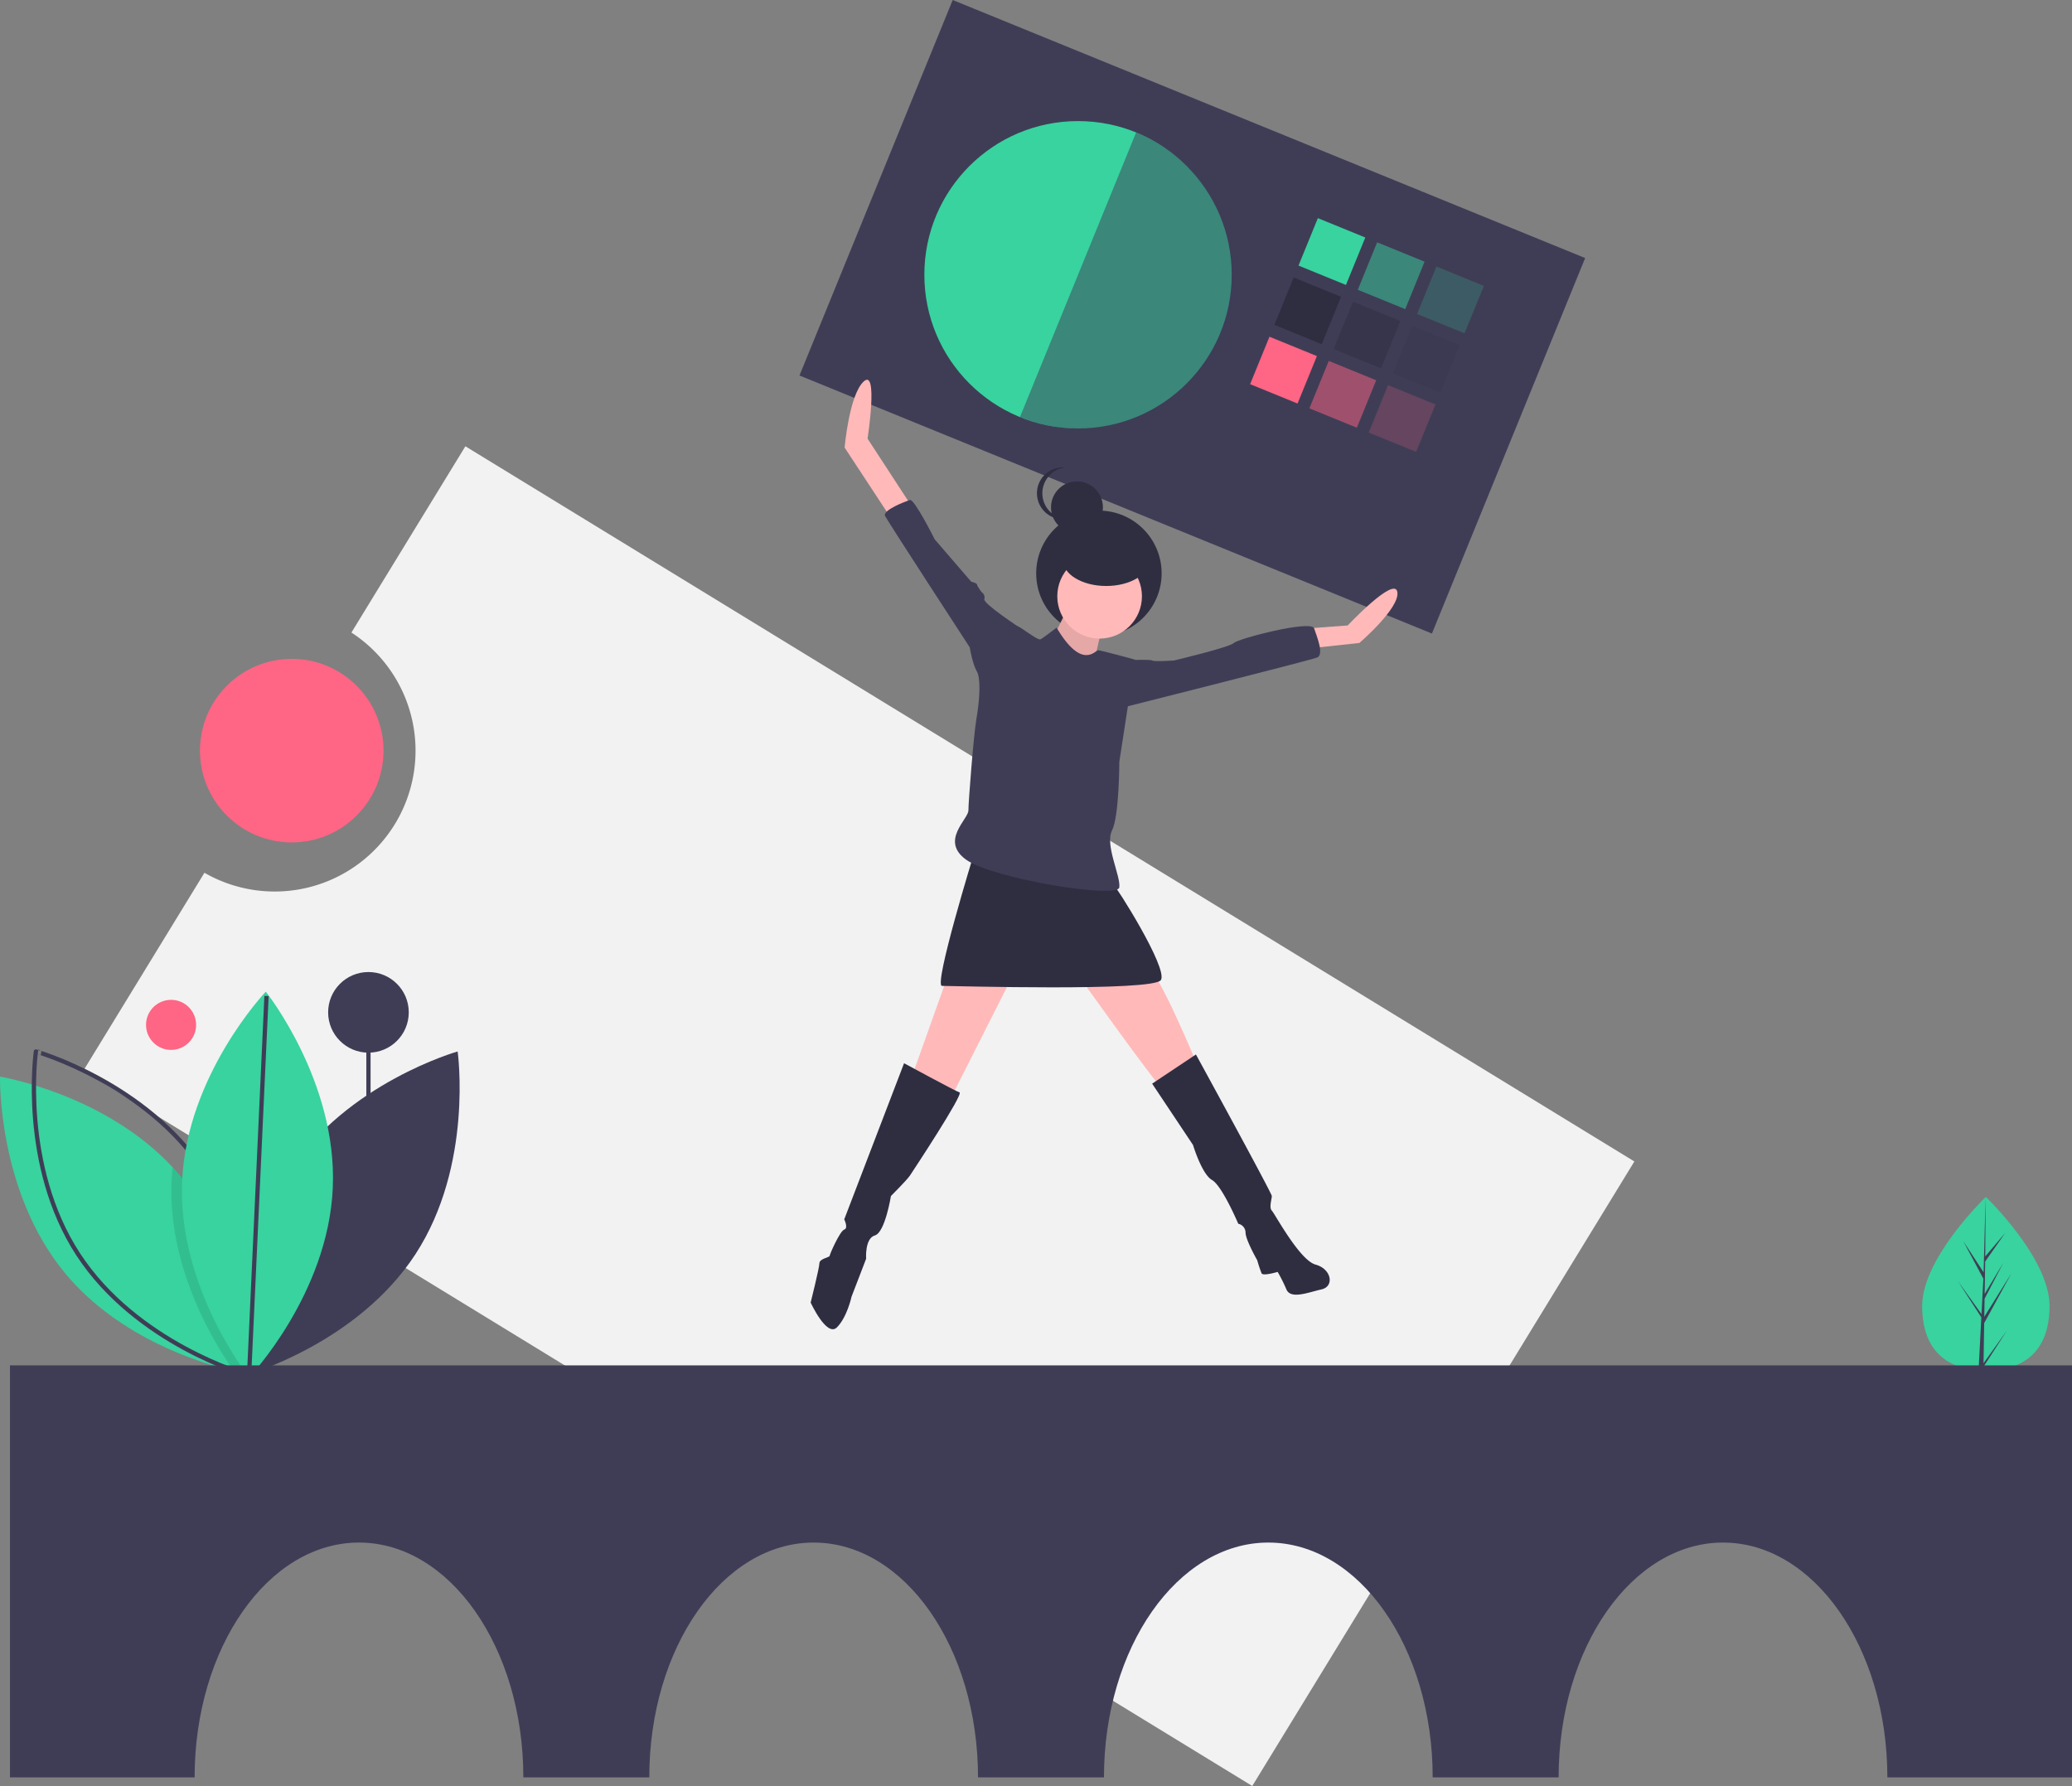 <svg id="e95050e2-e4dc-48e4-8dbf-b0167d07c262" data-name="Layer 1" xmlns="http://www.w3.org/2000/svg" width="970.671" height="836.714" viewBox="0 0 970.671 836.714"><rect x="0" y="0" width="970.671" height="836.714" fill="#808080" stroke="none"/><title>editable</title><rect x="513.226" y="85.05" width="320" height="190" transform="translate(3.252 -272.642) rotate(22.197)" fill="#3f3d56"/><circle cx="505.03" cy="128.724" r="72" fill="#38d39f"/><rect x="726.618" y="137.49" width="24" height="24" transform="translate(-3.448 -299.611) rotate(22.197)" fill="#38d39f"/><rect x="754.394" y="148.824" width="24" height="24" transform="translate(2.893 -309.265) rotate(22.197)" fill="#38d39f" opacity="0.5"/><rect x="782.171" y="160.157" width="24" height="24" transform="translate(9.233 -318.919) rotate(22.197)" fill="#38d39f" opacity="0.2"/><rect x="715.284" y="165.266" width="24" height="24" transform="translate(6.206 -293.271) rotate(22.197)" fill="#2f2e41"/><rect x="743.06" y="176.6" width="24" height="24" transform="translate(12.547 -302.925) rotate(22.197)" fill="#2f2e41" opacity="0.5"/><rect x="770.837" y="187.934" width="24" height="24" transform="translate(18.887 -312.579) rotate(22.197)" fill="#2f2e41" opacity="0.2"/><rect x="703.95" y="193.043" width="24" height="24" transform="translate(15.86 -286.93) rotate(22.197)" fill="#ff6584"/><rect x="731.727" y="204.377" width="24" height="24" transform="translate(22.201 -296.584) rotate(22.197)" fill="#ff6584" opacity="0.5"/><rect x="759.503" y="215.711" width="24" height="24" transform="translate(28.541 -306.238) rotate(22.197)" fill="#ff6584" opacity="0.2"/><path d="M646.896,93.703,592.493,227.031c36.818,15.023,80.694-1.89,95.717-38.707S683.714,108.726,646.896,93.703Z" transform="translate(-114.664 -31.643)" fill="#3f3d56" opacity="0.5"/><path d="M332.683,240.721,279.295,327.982a65.991,65.991,0,0,1-68.855,112.541l-56.765,92.781L701.31,868.357,880.317,575.774Z" transform="translate(-114.664 -31.643)" fill="#f2f2f2"/><path d="M1074.809,643.425c0,22.469-13.356,30.314-29.834,30.314q-.573,0-1.143-.013c-.763-.016-1.52-.053-2.267-.104-14.871-1.052-26.424-9.301-26.424-30.197,0-21.625,27.634-48.912,29.71-50.932l.004-.004c.08-.078.12-.116.12-.116S1074.809,620.957,1074.809,643.425Z" transform="translate(-114.664 -31.643)" fill="#38d39f"/><path d="M1043.888,670.302l10.912-15.247-10.939,16.921-.029,1.75c-.763-.016-1.52-.053-2.267-.104l1.176-22.479-.009-.174.02-.033.111-2.123-10.966-16.963,11.001,15.37.025.451.889-16.985-9.388-17.528,9.503,14.547.925-35.212.004-.12v.116l-.154,27.767,9.347-11.008-9.385,13.4-.247,15.207,8.727-14.594-8.763,16.832-.138,8.454L1056.91,628.235l-12.717,23.263Z" transform="translate(-114.664 -31.643)" fill="#3f3d56"/><circle cx="80.141" cy="480.141" r="11.729" fill="#ff6584"/><line x1="172.607" y1="607.822" x2="172.607" y2="474.272" fill="#3f3d56" stroke="#3f3d56" stroke-miterlimit="10" stroke-width="2"/><circle cx="172.607" cy="474.272" r="18.886" fill="#3f3d56"/><path d="M250.076,580.691c-27.28,41.835-19.805,95.043-19.805,95.043s51.704-14.619,78.983-56.454,19.805-95.043,19.805-95.043S277.356,538.856,250.076,580.691Z" transform="translate(-114.664 -31.643)" fill="#3f3d56"/><path d="M230.126,675.247s-.664-.106-1.886-.353c-.975-.198-2.317-.48-3.956-.869-14.652-3.455-53.608-15.133-79.077-45.837-31.877-38.447-30.534-92.161-30.534-92.161s48.74,7.92,80.857,42.446q2.088,2.225,4.062,4.613c27.737,33.452,30.322,78.462,30.527,89.589C230.147,674.343,230.126,675.247,230.126,675.247Z" transform="translate(-114.664 -31.643)" fill="#38d39f"/><path d="M210.466,580.691c27.28,41.835,19.805,95.043,19.805,95.043S178.568,661.114,151.288,619.28s-19.805-95.043-19.805-95.043S183.187,538.856,210.466,580.691Z" transform="translate(-114.664 -31.643)" fill="none" stroke="#3f3d56" stroke-miterlimit="10" stroke-width="2"/><path d="M230.119,672.675c-.721.869-1.356,1.611-1.879,2.218-1.159,1.321-1.816,2.014-1.816,2.014s-.798-1.003-2.141-2.882c-7.369-10.272-31.071-46.797-29.241-88.989q.148-3.317.487-6.563,2.088,2.225,4.062,4.613C227.328,616.538,229.914,661.548,230.119,672.675Z" transform="translate(-114.664 -31.643)" opacity="0.1"/><path d="M270.568,588.087c-2.156,49.896-39.195,88.82-39.195,88.82s-33.543-41.974-31.387-91.871,39.195-88.82,39.195-88.82S272.724,538.191,270.568,588.087Z" transform="translate(-114.664 -31.643)" fill="#38d39f"/><line x1="116.708" y1="643.852" x2="124.851" y2="466.609" fill="none" stroke="#3f3d56" stroke-miterlimit="10" stroke-width="2"/><path d="M119.336,671.314v193h86.5c0-60.751,34.474-110,77-110s77,49.249,77,110h59c0-60.751,34.474-110,77-110s77,49.249,77,110h59c0-60.751,34.474-110,77-110s77,49.249,77,110h59c0-60.751,34.474-110,77-110s77,49.249,77,110h86.5v-193Z" transform="translate(-114.664 -31.643)" fill="#3f3d56"/><circle cx="136.671" cy="351.671" r="43" fill="#ff6584"/><circle cx="514.807" cy="268.599" r="29.385" fill="#2f2e41"/><path d="M615.444,315.087S605.873,336.28,603.138,336.964,625.699,349.953,625.699,349.953s4.786-25.979,6.837-27.346S615.444,315.087,615.444,315.087Z" transform="translate(-114.664 -31.643)" fill="#ffb9b9"/><path d="M615.444,315.087S605.873,336.28,603.138,336.964,625.699,349.953,625.699,349.953s4.786-25.979,6.837-27.346S615.444,315.087,615.444,315.087Z" transform="translate(-114.664 -31.643)" opacity="0.1"/><polygon points="444.037 457.091 426.262 506.998 445.404 514.518 478.219 449.571 444.037 457.091" fill="#ffb9b9"/><path d="M620.913,490.102s35.55,49.907,37.601,50.59,16.408-11.622,16.408-11.622-17.775-43.07-23.244-45.121S620.913,490.102,620.913,490.102Z" transform="translate(-114.664 -31.643)" fill="#ffb9b9"/><path d="M538.192,529.753,510.162,602.904s2.051,4.102,0,4.786-6.837,11.622-6.837,12.306-4.786,1.367-4.786,3.418-4.102,18.459-4.102,18.459,7.52,16.408,12.306,11.622,6.837-14.357,6.837-14.357l6.837-17.775s-.684-9.571,4.102-10.938,7.52-18.459,7.52-18.459,7.52-7.52,8.887-9.571,25.295-38.284,23.244-38.968S538.192,529.753,538.192,529.753Z" transform="translate(-114.664 -31.643)" fill="#2f2e41"/><path d="M654.412,539.324l20.51-13.673s35.55,64.947,35.55,66.314-1.367,5.469,0,6.837,12.989,23.244,20.51,25.295,8.887,10.255,2.735,11.622-14.357,4.786-16.408,0a75.237,75.237,0,0,0-4.102-8.204s-6.837,2.051-7.52.684a62.912,62.912,0,0,1-2.051-6.153s-5.469-9.571-5.469-12.989a4.277,4.277,0,0,0-3.418-4.102S687.228,587.18,682.442,584.445s-8.887-16.408-8.887-16.408Z" transform="translate(-114.664 -31.643)" fill="#2f2e41"/><circle cx="515.136" cy="279.342" r="19.826" fill="#ffb9b9"/><path d="M571.007,431.308s-19.142,62.212-15.04,62.212,99.129,2.735,102.548-2.735-21.193-44.437-22.56-45.121S571.007,431.308,571.007,431.308Z" transform="translate(-114.664 -31.643)" fill="#2f2e41"/><path d="M541.61,268.599l-20.51-31.448s5.072-32.989-1.765-26.836-9,31-9,31l23.754,36.172Z" transform="translate(-114.664 -31.643)" fill="#ffb9b9"/><path d="M727.563,326.025l18.459-1.367s21.877-23.244,23.244-15.724-17.775,23.928-17.775,23.928l-25.295,2.735Z" transform="translate(-114.664 -31.643)" fill="#ffb9b9"/><path d="M592.884,332.862v-6.837s-17.775-11.622-17.091-13.673-1.367-3.418-1.367-3.418-2.051-2.735-2.051-3.418-2.735-1.367-2.735-1.367L552.548,284.322s-9.571-19.142-11.622-18.459-12.989,4.786-11.622,7.52,39.652,61.529,39.652,61.529,2.051,12.989,5.469,12.989S592.884,332.862,592.884,332.862Z" transform="translate(-114.664 -31.643)" fill="#3f3d56"/><path d="M638.688,341.066s15.04-.684,15.724,0,10.255,0,10.255,0,25.979-6.153,28.03-8.204,36.234-10.938,37.601-6.837,4.786,12.306,1.367,13.673-95.711,24.611-95.711,24.611Z" transform="translate(-114.664 -31.643)" fill="#3f3d56"/><circle cx="504.528" cy="237.671" r="12.159" fill="#2f2e41"/><path d="M602.98,262.728a12.16,12.16,0,0,1,10.893-12.093,12.296,12.296,0,0,0-1.267-.066,12.159,12.159,0,0,0,0,24.318,12.293,12.293,0,0,0,1.267-.066A12.16,12.16,0,0,1,602.98,262.728Z" transform="translate(-114.664 -31.643)" fill="#2f2e41"/><ellipse cx="518.225" cy="262.368" rx="20.265" ry="12.159" fill="#2f2e41"/><path d="M609.633,325.683s-6.153,4.786-7.52,5.469-9.571-6.153-10.938-6.153-19.142,20.51-19.142,20.51,3.303,3.805,0,23.244c-1.239,7.29-3.697,38.459-3.697,42.561s-13.395,14.182-1.089,23.07,71.1,18.459,71.783,12.989-6.837-19.826-3.418-26.662,3.418-32.132,3.418-32.132l4.102-26.662,3.418-21.193S630.484,336.28,629.117,336.28,621.597,345.851,609.633,325.683Z" transform="translate(-114.664 -31.643)" fill="#3f3d56"/></svg>